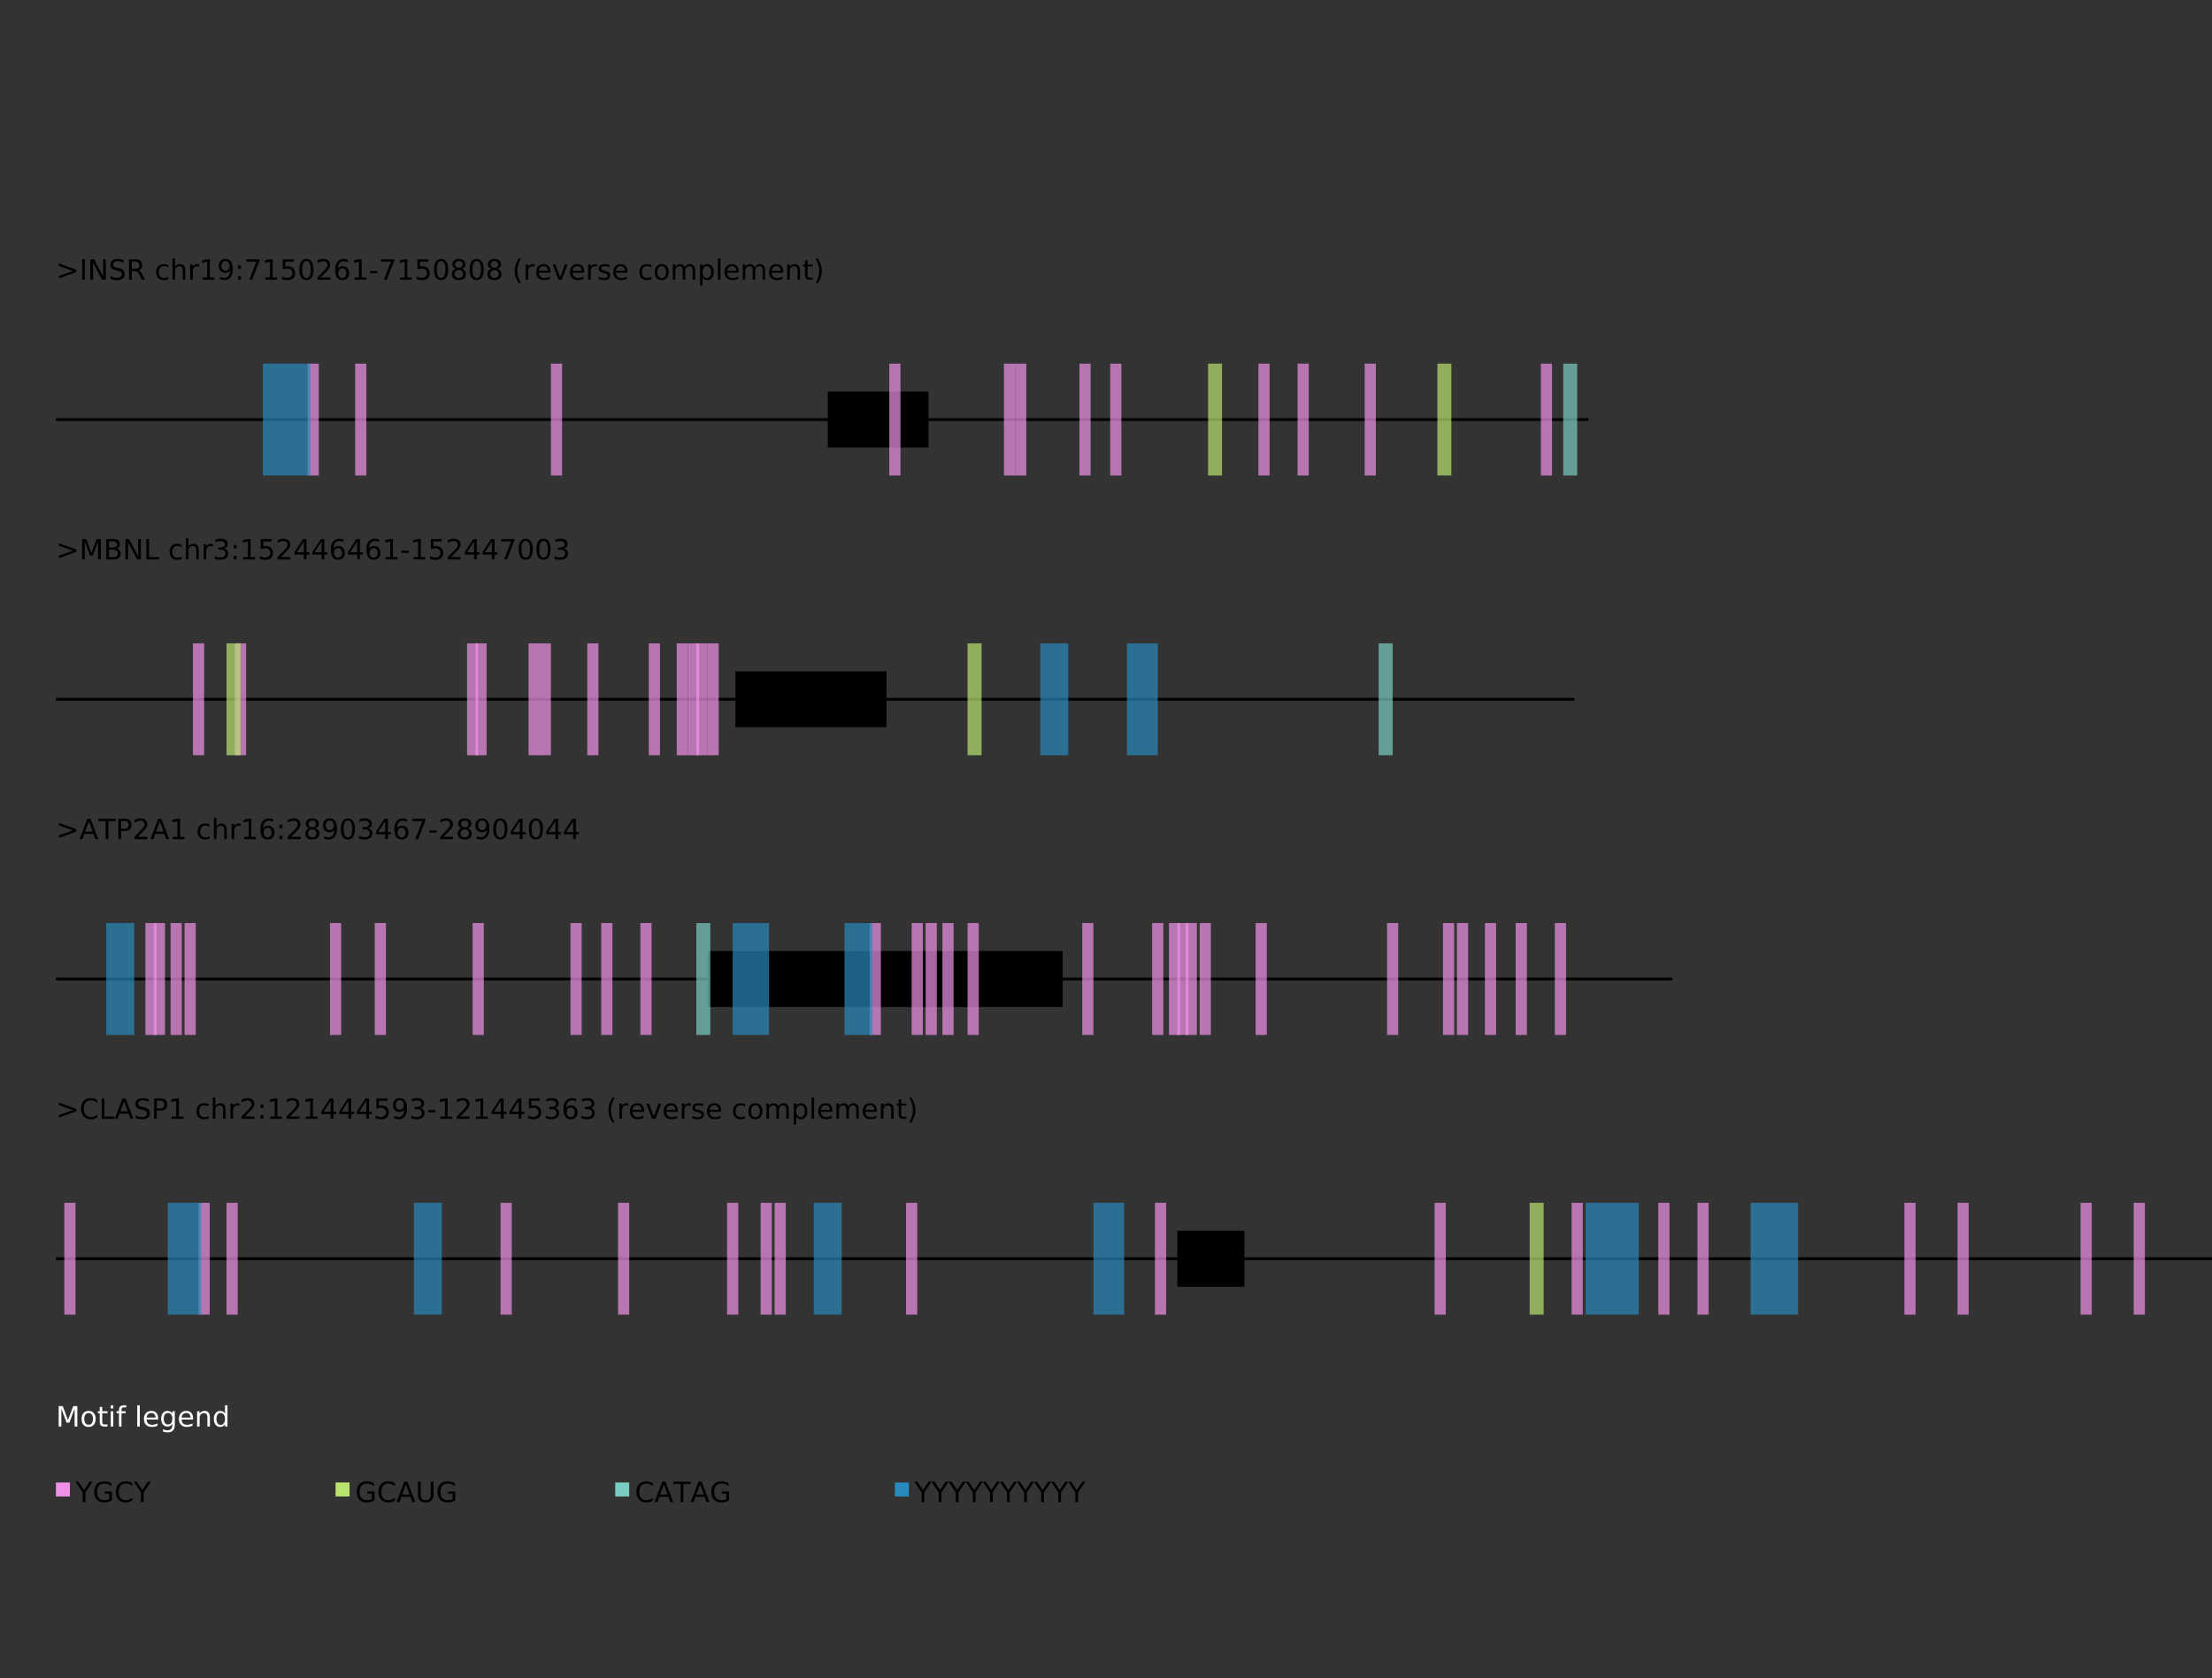 <?xml version="1.0" encoding="UTF-8"?>
<svg xmlns="http://www.w3.org/2000/svg" xmlns:xlink="http://www.w3.org/1999/xlink" width="791pt" height="600pt" viewBox="0 0 791 600" version="1.1">
<rect x="0" y="0" width="791" height="600" fill="#333333" stroke="none"/>
<defs>
<g>
<symbol overflow="visible" id="glyph0-0">
<path style="stroke:none;" d="M 0.5 1.766 L 0.5 -7.047 L 5.5 -7.047 L 5.5 1.766 Z M 1.062 1.219 L 4.938 1.219 L 4.938 -6.484 L 1.062 -6.484 Z M 1.062 1.219 "/>
</symbol>
<symbol overflow="visible" id="glyph0-1">
<path style="stroke:none;" d="M 1.062 -4.922 L 1.062 -5.812 L 7.312 -3.547 L 7.312 -2.734 L 1.062 -0.453 L 1.062 -1.344 L 6.094 -3.125 Z M 1.062 -4.922 "/>
</symbol>
<symbol overflow="visible" id="glyph0-2">
<path style="stroke:none;" d="M 0.984 -7.297 L 1.969 -7.297 L 1.969 0 L 0.984 0 Z M 0.984 -7.297 "/>
</symbol>
<symbol overflow="visible" id="glyph0-3">
<path style="stroke:none;" d="M 0.984 -7.297 L 2.312 -7.297 L 5.547 -1.188 L 5.547 -7.297 L 6.5 -7.297 L 6.5 0 L 5.172 0 L 1.938 -6.094 L 1.938 0 L 0.984 0 Z M 0.984 -7.297 "/>
</symbol>
<symbol overflow="visible" id="glyph0-4">
<path style="stroke:none;" d="M 5.359 -7.047 L 5.359 -6.094 C 4.984 -6.27 4.629 -6.398 4.297 -6.484 C 3.961 -6.578 3.641 -6.625 3.328 -6.625 C 2.797 -6.625 2.383 -6.52 2.094 -6.312 C 1.801 -6.102 1.656 -5.805 1.656 -5.422 C 1.656 -5.098 1.75 -4.852 1.938 -4.688 C 2.133 -4.52 2.504 -4.391 3.047 -4.297 L 3.641 -4.172 C 4.367 -4.023 4.91 -3.773 5.266 -3.422 C 5.617 -3.078 5.797 -2.609 5.797 -2.016 C 5.797 -1.305 5.555 -0.77 5.078 -0.406 C 4.609 -0.039 3.914 0.141 3 0.141 C 2.656 0.141 2.285 0.098 1.891 0.016 C 1.504 -0.055 1.102 -0.172 0.688 -0.328 L 0.688 -1.344 C 1.094 -1.113 1.484 -0.941 1.859 -0.828 C 2.242 -0.711 2.625 -0.656 3 -0.656 C 3.562 -0.656 3.992 -0.766 4.297 -0.984 C 4.609 -1.211 4.766 -1.531 4.766 -1.938 C 4.766 -2.289 4.656 -2.566 4.438 -2.766 C 4.219 -2.973 3.852 -3.129 3.344 -3.234 L 2.75 -3.344 C 2.008 -3.488 1.473 -3.719 1.141 -4.031 C 0.816 -4.344 0.656 -4.781 0.656 -5.344 C 0.656 -5.988 0.879 -6.492 1.328 -6.859 C 1.785 -7.234 2.414 -7.422 3.219 -7.422 C 3.562 -7.422 3.91 -7.391 4.266 -7.328 C 4.617 -7.266 4.984 -7.172 5.359 -7.047 Z M 5.359 -7.047 "/>
</symbol>
<symbol overflow="visible" id="glyph0-5">
<path style="stroke:none;" d="M 4.438 -3.422 C 4.645 -3.348 4.848 -3.191 5.047 -2.953 C 5.254 -2.723 5.457 -2.406 5.656 -2 L 6.656 0 L 5.594 0 L 4.672 -1.875 C 4.43 -2.363 4.195 -2.688 3.969 -2.844 C 3.738 -3 3.43 -3.078 3.047 -3.078 L 1.969 -3.078 L 1.969 0 L 0.984 0 L 0.984 -7.297 L 3.203 -7.297 C 4.035 -7.297 4.656 -7.117 5.062 -6.766 C 5.477 -6.422 5.688 -5.895 5.688 -5.188 C 5.688 -4.727 5.578 -4.348 5.359 -4.047 C 5.148 -3.742 4.844 -3.535 4.438 -3.422 Z M 1.969 -6.484 L 1.969 -3.891 L 3.203 -3.891 C 3.68 -3.891 4.039 -4 4.281 -4.219 C 4.531 -4.438 4.656 -4.758 4.656 -5.188 C 4.656 -5.613 4.531 -5.938 4.281 -6.156 C 4.039 -6.375 3.68 -6.484 3.203 -6.484 Z M 1.969 -6.484 "/>
</symbol>
<symbol overflow="visible" id="glyph0-6">
<path style="stroke:none;" d=""/>
</symbol>
<symbol overflow="visible" id="glyph0-7">
<path style="stroke:none;" d="M 4.875 -5.266 L 4.875 -4.422 C 4.625 -4.555 4.367 -4.66 4.109 -4.734 C 3.859 -4.805 3.602 -4.844 3.344 -4.844 C 2.758 -4.844 2.305 -4.656 1.984 -4.281 C 1.66 -3.914 1.5 -3.398 1.5 -2.734 C 1.5 -2.066 1.66 -1.547 1.984 -1.172 C 2.305 -0.805 2.758 -0.625 3.344 -0.625 C 3.602 -0.625 3.859 -0.656 4.109 -0.719 C 4.367 -0.789 4.625 -0.898 4.875 -1.047 L 4.875 -0.203 C 4.625 -0.086 4.363 -0.004 4.094 0.047 C 3.832 0.109 3.551 0.141 3.25 0.141 C 2.414 0.141 1.754 -0.113 1.266 -0.625 C 0.785 -1.145 0.547 -1.848 0.547 -2.734 C 0.547 -3.617 0.789 -4.316 1.281 -4.828 C 1.77 -5.336 2.441 -5.594 3.297 -5.594 C 3.578 -5.594 3.848 -5.566 4.109 -5.516 C 4.367 -5.461 4.625 -5.379 4.875 -5.266 Z M 4.875 -5.266 "/>
</symbol>
<symbol overflow="visible" id="glyph0-8">
<path style="stroke:none;" d="M 5.484 -3.297 L 5.484 0 L 4.594 0 L 4.594 -3.266 C 4.594 -3.785 4.488 -4.172 4.281 -4.422 C 4.082 -4.68 3.781 -4.812 3.375 -4.812 C 2.895 -4.812 2.516 -4.656 2.234 -4.344 C 1.953 -4.039 1.812 -3.625 1.812 -3.094 L 1.812 0 L 0.906 0 L 0.906 -7.594 L 1.812 -7.594 L 1.812 -4.625 C 2.031 -4.945 2.285 -5.188 2.578 -5.344 C 2.867 -5.508 3.203 -5.594 3.578 -5.594 C 4.203 -5.594 4.676 -5.398 5 -5.016 C 5.32 -4.629 5.484 -4.055 5.484 -3.297 Z M 5.484 -3.297 "/>
</symbol>
<symbol overflow="visible" id="glyph0-9">
<path style="stroke:none;" d="M 4.109 -4.625 C 4.004 -4.688 3.895 -4.727 3.781 -4.75 C 3.664 -4.781 3.535 -4.797 3.391 -4.797 C 2.879 -4.797 2.488 -4.629 2.219 -4.297 C 1.945 -3.973 1.812 -3.5 1.812 -2.875 L 1.812 0 L 0.906 0 L 0.906 -5.469 L 1.812 -5.469 L 1.812 -4.625 C 2 -4.957 2.242 -5.203 2.547 -5.359 C 2.848 -5.516 3.219 -5.594 3.656 -5.594 C 3.719 -5.594 3.785 -5.586 3.859 -5.578 C 3.93 -5.578 4.016 -5.566 4.109 -5.547 Z M 4.109 -4.625 "/>
</symbol>
<symbol overflow="visible" id="glyph0-10">
<path style="stroke:none;" d="M 1.234 -0.828 L 2.859 -0.828 L 2.859 -6.391 L 1.094 -6.047 L 1.094 -6.938 L 2.844 -7.297 L 3.828 -7.297 L 3.828 -0.828 L 5.438 -0.828 L 5.438 0 L 1.234 0 Z M 1.234 -0.828 "/>
</symbol>
<symbol overflow="visible" id="glyph0-11">
<path style="stroke:none;" d="M 1.094 -0.156 L 1.094 -1.047 C 1.344 -0.93 1.594 -0.844 1.844 -0.781 C 2.102 -0.719 2.352 -0.688 2.594 -0.688 C 3.25 -0.688 3.75 -0.906 4.094 -1.344 C 4.438 -1.781 4.629 -2.445 4.672 -3.344 C 4.484 -3.062 4.242 -2.844 3.953 -2.688 C 3.672 -2.539 3.352 -2.469 3 -2.469 C 2.27 -2.469 1.691 -2.688 1.266 -3.125 C 0.836 -3.57 0.625 -4.176 0.625 -4.938 C 0.625 -5.688 0.844 -6.285 1.281 -6.734 C 1.727 -7.191 2.32 -7.422 3.062 -7.422 C 3.906 -7.422 4.547 -7.098 4.984 -6.453 C 5.43 -5.805 5.656 -4.867 5.656 -3.641 C 5.656 -2.492 5.383 -1.578 4.844 -0.891 C 4.301 -0.203 3.566 0.141 2.641 0.141 C 2.391 0.141 2.141 0.113 1.891 0.062 C 1.641 0.02 1.375 -0.051 1.094 -0.156 Z M 3.062 -3.25 C 3.5 -3.25 3.848 -3.398 4.109 -3.703 C 4.367 -4.004 4.5 -4.414 4.5 -4.938 C 4.5 -5.469 4.367 -5.883 4.109 -6.188 C 3.848 -6.488 3.5 -6.641 3.062 -6.641 C 2.613 -6.641 2.258 -6.488 2 -6.188 C 1.75 -5.883 1.625 -5.469 1.625 -4.938 C 1.625 -4.414 1.75 -4.004 2 -3.703 C 2.258 -3.398 2.613 -3.25 3.062 -3.25 Z M 3.062 -3.25 "/>
</symbol>
<symbol overflow="visible" id="glyph0-12">
<path style="stroke:none;" d="M 1.172 -1.234 L 2.203 -1.234 L 2.203 0 L 1.172 0 Z M 1.172 -5.172 L 2.203 -5.172 L 2.203 -3.938 L 1.172 -3.938 Z M 1.172 -5.172 "/>
</symbol>
<symbol overflow="visible" id="glyph0-13">
<path style="stroke:none;" d="M 0.828 -7.297 L 5.516 -7.297 L 5.516 -6.875 L 2.859 0 L 1.828 0 L 4.328 -6.453 L 0.828 -6.453 Z M 0.828 -7.297 "/>
</symbol>
<symbol overflow="visible" id="glyph0-14">
<path style="stroke:none;" d="M 1.078 -7.297 L 4.953 -7.297 L 4.953 -6.453 L 1.984 -6.453 L 1.984 -4.672 C 2.129 -4.723 2.27 -4.758 2.406 -4.781 C 2.551 -4.801 2.695 -4.812 2.844 -4.812 C 3.656 -4.812 4.297 -4.586 4.766 -4.141 C 5.242 -3.703 5.484 -3.102 5.484 -2.344 C 5.484 -1.551 5.238 -0.938 4.75 -0.5 C 4.27 -0.07 3.582 0.141 2.688 0.141 C 2.383 0.141 2.07 0.113 1.75 0.062 C 1.438 0.008 1.109 -0.066 0.766 -0.172 L 0.766 -1.156 C 1.066 -1 1.375 -0.879 1.688 -0.797 C 2 -0.723 2.328 -0.688 2.672 -0.688 C 3.234 -0.688 3.676 -0.832 4 -1.125 C 4.332 -1.426 4.5 -1.832 4.5 -2.344 C 4.5 -2.844 4.332 -3.238 4 -3.531 C 3.676 -3.832 3.234 -3.984 2.672 -3.984 C 2.41 -3.984 2.145 -3.953 1.875 -3.891 C 1.613 -3.836 1.348 -3.75 1.078 -3.625 Z M 1.078 -7.297 "/>
</symbol>
<symbol overflow="visible" id="glyph0-15">
<path style="stroke:none;" d="M 3.172 -6.641 C 2.672 -6.641 2.289 -6.391 2.031 -5.891 C 1.781 -5.391 1.656 -4.641 1.656 -3.641 C 1.656 -2.641 1.781 -1.891 2.031 -1.391 C 2.289 -0.891 2.672 -0.641 3.172 -0.641 C 3.691 -0.641 4.078 -0.891 4.328 -1.391 C 4.586 -1.891 4.719 -2.641 4.719 -3.641 C 4.719 -4.641 4.586 -5.391 4.328 -5.891 C 4.078 -6.391 3.691 -6.641 3.172 -6.641 Z M 3.172 -7.422 C 3.992 -7.422 4.617 -7.098 5.047 -6.453 C 5.484 -5.805 5.703 -4.867 5.703 -3.641 C 5.703 -2.41 5.484 -1.473 5.047 -0.828 C 4.617 -0.18 3.992 0.141 3.172 0.141 C 2.359 0.141 1.734 -0.18 1.297 -0.828 C 0.867 -1.473 0.656 -2.41 0.656 -3.641 C 0.656 -4.867 0.867 -5.805 1.297 -6.453 C 1.734 -7.098 2.359 -7.422 3.172 -7.422 Z M 3.172 -7.422 "/>
</symbol>
<symbol overflow="visible" id="glyph0-16">
<path style="stroke:none;" d="M 1.922 -0.828 L 5.359 -0.828 L 5.359 0 L 0.734 0 L 0.734 -0.828 C 1.109 -1.211 1.617 -1.734 2.266 -2.391 C 2.91 -3.047 3.316 -3.469 3.484 -3.656 C 3.797 -4.008 4.016 -4.305 4.141 -4.547 C 4.266 -4.797 4.328 -5.039 4.328 -5.281 C 4.328 -5.664 4.191 -5.977 3.922 -6.219 C 3.648 -6.469 3.297 -6.594 2.859 -6.594 C 2.547 -6.594 2.219 -6.535 1.875 -6.422 C 1.539 -6.316 1.176 -6.156 0.781 -5.938 L 0.781 -6.938 C 1.176 -7.094 1.547 -7.211 1.891 -7.297 C 2.234 -7.379 2.551 -7.422 2.844 -7.422 C 3.594 -7.422 4.191 -7.234 4.641 -6.859 C 5.098 -6.484 5.328 -5.977 5.328 -5.344 C 5.328 -5.039 5.27 -4.754 5.156 -4.484 C 5.039 -4.223 4.836 -3.91 4.547 -3.547 C 4.461 -3.453 4.203 -3.176 3.766 -2.719 C 3.328 -2.27 2.711 -1.641 1.922 -0.828 Z M 1.922 -0.828 "/>
</symbol>
<symbol overflow="visible" id="glyph0-17">
<path style="stroke:none;" d="M 3.297 -4.031 C 2.859 -4.031 2.508 -3.879 2.25 -3.578 C 1.988 -3.273 1.859 -2.863 1.859 -2.344 C 1.859 -1.812 1.988 -1.395 2.25 -1.094 C 2.508 -0.789 2.859 -0.641 3.297 -0.641 C 3.742 -0.641 4.094 -0.789 4.344 -1.094 C 4.602 -1.395 4.734 -1.812 4.734 -2.344 C 4.734 -2.863 4.602 -3.273 4.344 -3.578 C 4.094 -3.879 3.742 -4.031 3.297 -4.031 Z M 5.266 -7.125 L 5.266 -6.234 C 5.016 -6.348 4.758 -6.438 4.5 -6.5 C 4.25 -6.562 4.004 -6.594 3.766 -6.594 C 3.109 -6.594 2.609 -6.375 2.266 -5.938 C 1.922 -5.5 1.727 -4.832 1.688 -3.938 C 1.875 -4.219 2.113 -4.43 2.406 -4.578 C 2.695 -4.734 3.016 -4.812 3.359 -4.812 C 4.086 -4.812 4.664 -4.586 5.094 -4.141 C 5.52 -3.703 5.734 -3.102 5.734 -2.344 C 5.734 -1.594 5.508 -0.988 5.062 -0.531 C 4.625 -0.082 4.035 0.141 3.297 0.141 C 2.453 0.141 1.805 -0.18 1.359 -0.828 C 0.922 -1.473 0.703 -2.41 0.703 -3.641 C 0.703 -4.785 0.973 -5.703 1.516 -6.391 C 2.066 -7.078 2.801 -7.422 3.719 -7.422 C 3.969 -7.422 4.219 -7.395 4.469 -7.344 C 4.719 -7.301 4.984 -7.227 5.266 -7.125 Z M 5.266 -7.125 "/>
</symbol>
<symbol overflow="visible" id="glyph0-18">
<path style="stroke:none;" d="M 0.484 -3.141 L 3.125 -3.141 L 3.125 -2.344 L 0.484 -2.344 Z M 0.484 -3.141 "/>
</symbol>
<symbol overflow="visible" id="glyph0-19">
<path style="stroke:none;" d="M 3.172 -3.469 C 2.703 -3.469 2.332 -3.336 2.062 -3.078 C 1.801 -2.828 1.672 -2.484 1.672 -2.047 C 1.672 -1.609 1.801 -1.266 2.062 -1.016 C 2.332 -0.766 2.703 -0.641 3.172 -0.641 C 3.641 -0.641 4.008 -0.766 4.281 -1.016 C 4.551 -1.266 4.688 -1.609 4.688 -2.047 C 4.688 -2.484 4.551 -2.828 4.281 -3.078 C 4.02 -3.336 3.648 -3.469 3.172 -3.469 Z M 2.188 -3.875 C 1.77 -3.977 1.441 -4.176 1.203 -4.469 C 0.961 -4.758 0.844 -5.113 0.844 -5.531 C 0.844 -6.113 1.051 -6.57 1.469 -6.906 C 1.883 -7.25 2.453 -7.422 3.172 -7.422 C 3.898 -7.422 4.473 -7.25 4.891 -6.906 C 5.305 -6.57 5.516 -6.113 5.516 -5.531 C 5.516 -5.113 5.395 -4.758 5.156 -4.469 C 4.914 -4.176 4.586 -3.977 4.172 -3.875 C 4.648 -3.77 5.02 -3.555 5.281 -3.234 C 5.539 -2.91 5.672 -2.516 5.672 -2.047 C 5.672 -1.336 5.457 -0.797 5.031 -0.422 C 4.602 -0.047 3.984 0.141 3.172 0.141 C 2.367 0.141 1.75 -0.047 1.312 -0.422 C 0.883 -0.797 0.672 -1.336 0.672 -2.047 C 0.672 -2.516 0.805 -2.91 1.078 -3.234 C 1.348 -3.555 1.719 -3.77 2.188 -3.875 Z M 1.828 -5.438 C 1.828 -5.062 1.945 -4.766 2.188 -4.547 C 2.426 -4.336 2.754 -4.234 3.172 -4.234 C 3.598 -4.234 3.93 -4.336 4.172 -4.547 C 4.41 -4.766 4.531 -5.062 4.531 -5.438 C 4.531 -5.812 4.41 -6.102 4.172 -6.312 C 3.93 -6.531 3.598 -6.641 3.172 -6.641 C 2.754 -6.641 2.426 -6.531 2.188 -6.312 C 1.945 -6.102 1.828 -5.812 1.828 -5.438 Z M 1.828 -5.438 "/>
</symbol>
<symbol overflow="visible" id="glyph0-20">
<path style="stroke:none;" d="M 3.094 -7.594 C 2.664 -6.844 2.344 -6.098 2.125 -5.359 C 1.914 -4.629 1.812 -3.891 1.812 -3.141 C 1.812 -2.391 1.914 -1.645 2.125 -0.906 C 2.344 -0.164 2.664 0.57 3.094 1.312 L 2.312 1.312 C 1.832 0.551 1.469 -0.195 1.219 -0.938 C 0.977 -1.676 0.859 -2.41 0.859 -3.141 C 0.859 -3.867 0.977 -4.598 1.219 -5.328 C 1.457 -6.066 1.82 -6.82 2.312 -7.594 Z M 3.094 -7.594 "/>
</symbol>
<symbol overflow="visible" id="glyph0-21">
<path style="stroke:none;" d="M 5.625 -2.953 L 5.625 -2.516 L 1.484 -2.516 C 1.523 -1.898 1.711 -1.43 2.047 -1.109 C 2.379 -0.785 2.844 -0.625 3.438 -0.625 C 3.781 -0.625 4.113 -0.664 4.438 -0.75 C 4.77 -0.832 5.094 -0.957 5.406 -1.125 L 5.406 -0.281 C 5.082 -0.145 4.75 -0.039 4.406 0.031 C 4.07 0.102 3.734 0.141 3.391 0.141 C 2.516 0.141 1.82 -0.109 1.312 -0.609 C 0.801 -1.117 0.547 -1.812 0.547 -2.688 C 0.547 -3.582 0.785 -4.289 1.266 -4.812 C 1.754 -5.332 2.41 -5.594 3.234 -5.594 C 3.973 -5.594 4.555 -5.359 4.984 -4.891 C 5.41 -4.422 5.625 -3.773 5.625 -2.953 Z M 4.719 -3.219 C 4.719 -3.707 4.582 -4.098 4.312 -4.391 C 4.039 -4.691 3.688 -4.844 3.25 -4.844 C 2.738 -4.844 2.332 -4.695 2.031 -4.406 C 1.738 -4.125 1.566 -3.727 1.516 -3.219 Z M 4.719 -3.219 "/>
</symbol>
<symbol overflow="visible" id="glyph0-22">
<path style="stroke:none;" d="M 0.297 -5.469 L 1.25 -5.469 L 2.953 -0.875 L 4.672 -5.469 L 5.625 -5.469 L 3.562 0 L 2.344 0 Z M 0.297 -5.469 "/>
</symbol>
<symbol overflow="visible" id="glyph0-23">
<path style="stroke:none;" d="M 4.422 -5.312 L 4.422 -4.453 C 4.172 -4.586 3.91 -4.688 3.641 -4.75 C 3.367 -4.812 3.082 -4.844 2.781 -4.844 C 2.344 -4.844 2.008 -4.773 1.781 -4.641 C 1.562 -4.504 1.453 -4.301 1.453 -4.031 C 1.453 -3.82 1.531 -3.656 1.688 -3.531 C 1.844 -3.414 2.164 -3.305 2.656 -3.203 L 2.953 -3.125 C 3.598 -2.988 4.051 -2.797 4.312 -2.547 C 4.582 -2.297 4.719 -1.953 4.719 -1.516 C 4.719 -1.004 4.516 -0.598 4.109 -0.297 C 3.711 -0.004 3.164 0.141 2.469 0.141 C 2.164 0.141 1.852 0.109 1.531 0.047 C 1.219 -0.004 0.891 -0.086 0.547 -0.203 L 0.547 -1.125 C 0.879 -0.957 1.203 -0.828 1.516 -0.734 C 1.836 -0.648 2.16 -0.609 2.484 -0.609 C 2.898 -0.609 3.223 -0.68 3.453 -0.828 C 3.68 -0.973 3.797 -1.176 3.797 -1.438 C 3.797 -1.688 3.711 -1.875 3.547 -2 C 3.391 -2.133 3.031 -2.258 2.469 -2.375 L 2.156 -2.453 C 1.602 -2.566 1.203 -2.742 0.953 -2.984 C 0.703 -3.234 0.578 -3.566 0.578 -3.984 C 0.578 -4.504 0.758 -4.898 1.125 -5.172 C 1.488 -5.453 2.008 -5.594 2.688 -5.594 C 3.008 -5.594 3.316 -5.566 3.609 -5.516 C 3.91 -5.473 4.18 -5.406 4.422 -5.312 Z M 4.422 -5.312 "/>
</symbol>
<symbol overflow="visible" id="glyph0-24">
<path style="stroke:none;" d="M 3.062 -4.844 C 2.582 -4.844 2.203 -4.656 1.922 -4.281 C 1.641 -3.906 1.5 -3.391 1.5 -2.734 C 1.5 -2.078 1.633 -1.562 1.906 -1.188 C 2.188 -0.812 2.57 -0.625 3.062 -0.625 C 3.539 -0.625 3.922 -0.812 4.203 -1.188 C 4.484 -1.562 4.625 -2.078 4.625 -2.734 C 4.625 -3.379 4.484 -3.891 4.203 -4.266 C 3.922 -4.648 3.539 -4.844 3.062 -4.844 Z M 3.062 -5.594 C 3.844 -5.594 4.457 -5.336 4.906 -4.828 C 5.352 -4.328 5.578 -3.629 5.578 -2.734 C 5.578 -1.836 5.352 -1.133 4.906 -0.625 C 4.457 -0.113 3.844 0.141 3.062 0.141 C 2.281 0.141 1.664 -0.113 1.219 -0.625 C 0.77 -1.133 0.547 -1.836 0.547 -2.734 C 0.547 -3.629 0.77 -4.328 1.219 -4.828 C 1.664 -5.336 2.281 -5.594 3.062 -5.594 Z M 3.062 -5.594 "/>
</symbol>
<symbol overflow="visible" id="glyph0-25">
<path style="stroke:none;" d="M 5.203 -4.422 C 5.422 -4.828 5.688 -5.125 6 -5.312 C 6.312 -5.5 6.68 -5.594 7.109 -5.594 C 7.68 -5.594 8.117 -5.395 8.422 -5 C 8.734 -4.602 8.891 -4.035 8.891 -3.297 L 8.891 0 L 7.984 0 L 7.984 -3.266 C 7.984 -3.797 7.891 -4.188 7.703 -4.438 C 7.523 -4.688 7.242 -4.812 6.859 -4.812 C 6.391 -4.812 6.02 -4.656 5.75 -4.344 C 5.488 -4.039 5.359 -3.625 5.359 -3.094 L 5.359 0 L 4.453 0 L 4.453 -3.266 C 4.453 -3.797 4.359 -4.188 4.172 -4.438 C 3.984 -4.688 3.695 -4.812 3.312 -4.812 C 2.852 -4.812 2.488 -4.656 2.219 -4.344 C 1.945 -4.039 1.812 -3.625 1.812 -3.094 L 1.812 0 L 0.906 0 L 0.906 -5.469 L 1.812 -5.469 L 1.812 -4.625 C 2.02 -4.957 2.266 -5.203 2.547 -5.359 C 2.836 -5.516 3.176 -5.594 3.562 -5.594 C 3.969 -5.594 4.305 -5.492 4.578 -5.297 C 4.859 -5.098 5.066 -4.805 5.203 -4.422 Z M 5.203 -4.422 "/>
</symbol>
<symbol overflow="visible" id="glyph0-26">
<path style="stroke:none;" d="M 1.812 -0.828 L 1.812 2.078 L 0.906 2.078 L 0.906 -5.469 L 1.812 -5.469 L 1.812 -4.641 C 2 -4.961 2.234 -5.203 2.516 -5.359 C 2.805 -5.516 3.156 -5.594 3.562 -5.594 C 4.227 -5.594 4.766 -5.328 5.172 -4.797 C 5.586 -4.273 5.797 -3.586 5.797 -2.734 C 5.797 -1.867 5.586 -1.172 5.172 -0.641 C 4.766 -0.117 4.227 0.141 3.562 0.141 C 3.156 0.141 2.805 0.062 2.516 -0.094 C 2.234 -0.25 2 -0.492 1.812 -0.828 Z M 4.875 -2.734 C 4.875 -3.391 4.734 -3.906 4.453 -4.281 C 4.18 -4.656 3.812 -4.844 3.344 -4.844 C 2.863 -4.844 2.488 -4.656 2.219 -4.281 C 1.945 -3.906 1.812 -3.391 1.812 -2.734 C 1.812 -2.066 1.945 -1.547 2.219 -1.172 C 2.488 -0.797 2.863 -0.609 3.344 -0.609 C 3.812 -0.609 4.18 -0.797 4.453 -1.172 C 4.734 -1.547 4.875 -2.066 4.875 -2.734 Z M 4.875 -2.734 "/>
</symbol>
<symbol overflow="visible" id="glyph0-27">
<path style="stroke:none;" d="M 0.938 -7.594 L 1.844 -7.594 L 1.844 0 L 0.938 0 Z M 0.938 -7.594 "/>
</symbol>
<symbol overflow="visible" id="glyph0-28">
<path style="stroke:none;" d="M 5.484 -3.297 L 5.484 0 L 4.594 0 L 4.594 -3.266 C 4.594 -3.785 4.488 -4.172 4.281 -4.422 C 4.082 -4.68 3.781 -4.812 3.375 -4.812 C 2.895 -4.812 2.516 -4.656 2.234 -4.344 C 1.953 -4.039 1.812 -3.625 1.812 -3.094 L 1.812 0 L 0.906 0 L 0.906 -5.469 L 1.812 -5.469 L 1.812 -4.625 C 2.031 -4.945 2.285 -5.188 2.578 -5.344 C 2.867 -5.508 3.203 -5.594 3.578 -5.594 C 4.203 -5.594 4.676 -5.398 5 -5.016 C 5.32 -4.629 5.484 -4.055 5.484 -3.297 Z M 5.484 -3.297 "/>
</symbol>
<symbol overflow="visible" id="glyph0-29">
<path style="stroke:none;" d="M 1.828 -7.016 L 1.828 -5.469 L 3.688 -5.469 L 3.688 -4.766 L 1.828 -4.766 L 1.828 -1.797 C 1.828 -1.359 1.891 -1.07 2.016 -0.938 C 2.141 -0.812 2.391 -0.75 2.766 -0.75 L 3.688 -0.75 L 3.688 0 L 2.766 0 C 2.066 0 1.582 -0.129 1.312 -0.391 C 1.051 -0.648 0.922 -1.117 0.922 -1.797 L 0.922 -4.766 L 0.266 -4.766 L 0.266 -5.469 L 0.922 -5.469 L 0.922 -7.016 Z M 1.828 -7.016 "/>
</symbol>
<symbol overflow="visible" id="glyph0-30">
<path style="stroke:none;" d="M 0.797 -7.594 L 1.578 -7.594 C 2.066 -6.82 2.43 -6.066 2.672 -5.328 C 2.922 -4.598 3.047 -3.867 3.047 -3.141 C 3.047 -2.41 2.922 -1.676 2.672 -0.938 C 2.43 -0.195 2.066 0.551 1.578 1.312 L 0.797 1.312 C 1.234 0.57 1.555 -0.164 1.766 -0.906 C 1.984 -1.645 2.094 -2.391 2.094 -3.141 C 2.094 -3.891 1.984 -4.629 1.766 -5.359 C 1.555 -6.098 1.234 -6.844 0.797 -7.594 Z M 0.797 -7.594 "/>
</symbol>
<symbol overflow="visible" id="glyph0-31">
<path style="stroke:none;" d="M 0.984 -7.297 L 2.453 -7.297 L 4.312 -2.328 L 6.188 -7.297 L 7.656 -7.297 L 7.656 0 L 6.688 0 L 6.688 -6.406 L 4.812 -1.406 L 3.812 -1.406 L 1.938 -6.406 L 1.938 0 L 0.984 0 Z M 0.984 -7.297 "/>
</symbol>
<symbol overflow="visible" id="glyph0-32">
<path style="stroke:none;" d="M 1.969 -3.484 L 1.969 -0.812 L 3.547 -0.812 C 4.078 -0.812 4.469 -0.922 4.719 -1.141 C 4.977 -1.359 5.109 -1.695 5.109 -2.156 C 5.109 -2.602 4.977 -2.938 4.719 -3.156 C 4.469 -3.375 4.078 -3.484 3.547 -3.484 Z M 1.969 -6.484 L 1.969 -4.281 L 3.422 -4.281 C 3.91 -4.281 4.27 -4.367 4.5 -4.547 C 4.738 -4.734 4.859 -5.008 4.859 -5.375 C 4.859 -5.75 4.738 -6.023 4.5 -6.203 C 4.27 -6.391 3.91 -6.484 3.422 -6.484 Z M 0.984 -7.297 L 3.5 -7.297 C 4.25 -7.297 4.828 -7.141 5.234 -6.828 C 5.641 -6.516 5.844 -6.066 5.844 -5.484 C 5.844 -5.035 5.738 -4.68 5.531 -4.422 C 5.32 -4.16 5.02 -4 4.625 -3.938 C 5.102 -3.832 5.477 -3.613 5.75 -3.281 C 6.02 -2.945 6.156 -2.535 6.156 -2.047 C 6.156 -1.391 5.93 -0.883 5.484 -0.531 C 5.047 -0.176 4.414 0 3.594 0 L 0.984 0 Z M 0.984 -7.297 "/>
</symbol>
<symbol overflow="visible" id="glyph0-33">
<path style="stroke:none;" d="M 0.984 -7.297 L 1.969 -7.297 L 1.969 -0.828 L 5.516 -0.828 L 5.516 0 L 0.984 0 Z M 0.984 -7.297 "/>
</symbol>
<symbol overflow="visible" id="glyph0-34">
<path style="stroke:none;" d="M 4.062 -3.938 C 4.531 -3.832 4.895 -3.617 5.156 -3.297 C 5.426 -2.984 5.562 -2.594 5.562 -2.125 C 5.562 -1.406 5.312 -0.848 4.812 -0.453 C 4.32 -0.055 3.617 0.141 2.703 0.141 C 2.398 0.141 2.086 0.109 1.766 0.047 C 1.441 -0.016 1.109 -0.102 0.766 -0.219 L 0.766 -1.172 C 1.035 -1.016 1.332 -0.895 1.656 -0.812 C 1.988 -0.727 2.332 -0.688 2.688 -0.688 C 3.301 -0.688 3.77 -0.805 4.094 -1.047 C 4.414 -1.297 4.578 -1.656 4.578 -2.125 C 4.578 -2.551 4.426 -2.883 4.125 -3.125 C 3.82 -3.363 3.406 -3.484 2.875 -3.484 L 2.016 -3.484 L 2.016 -4.297 L 2.906 -4.297 C 3.395 -4.297 3.766 -4.395 4.016 -4.594 C 4.273 -4.789 4.406 -5.07 4.406 -5.438 C 4.406 -5.801 4.27 -6.082 4 -6.281 C 3.738 -6.488 3.363 -6.594 2.875 -6.594 C 2.602 -6.594 2.312 -6.562 2 -6.5 C 1.688 -6.445 1.348 -6.359 0.984 -6.234 L 0.984 -7.109 C 1.359 -7.211 1.707 -7.289 2.031 -7.344 C 2.363 -7.395 2.672 -7.422 2.953 -7.422 C 3.703 -7.422 4.297 -7.25 4.734 -6.906 C 5.172 -6.57 5.391 -6.113 5.391 -5.531 C 5.391 -5.125 5.273 -4.781 5.047 -4.5 C 4.816 -4.227 4.488 -4.039 4.062 -3.938 Z M 4.062 -3.938 "/>
</symbol>
<symbol overflow="visible" id="glyph0-35">
<path style="stroke:none;" d="M 3.781 -6.438 L 1.297 -2.547 L 3.781 -2.547 Z M 3.516 -7.297 L 4.766 -7.297 L 4.766 -2.547 L 5.797 -2.547 L 5.797 -1.719 L 4.766 -1.719 L 4.766 0 L 3.781 0 L 3.781 -1.719 L 0.484 -1.719 L 0.484 -2.672 Z M 3.516 -7.297 "/>
</symbol>
<symbol overflow="visible" id="glyph0-36">
<path style="stroke:none;" d="M 3.422 -6.312 L 2.078 -2.688 L 4.766 -2.688 Z M 2.859 -7.297 L 3.984 -7.297 L 6.766 0 L 5.734 0 L 5.062 -1.875 L 1.781 -1.875 L 1.125 0 L 0.078 0 Z M 2.859 -7.297 "/>
</symbol>
<symbol overflow="visible" id="glyph0-37">
<path style="stroke:none;" d="M -0.031 -7.297 L 6.141 -7.297 L 6.141 -6.453 L 3.547 -6.453 L 3.547 0 L 2.562 0 L 2.562 -6.453 L -0.031 -6.453 Z M -0.031 -7.297 "/>
</symbol>
<symbol overflow="visible" id="glyph0-38">
<path style="stroke:none;" d="M 1.969 -6.484 L 1.969 -3.734 L 3.203 -3.734 C 3.66 -3.734 4.016 -3.852 4.266 -4.094 C 4.523 -4.332 4.656 -4.672 4.656 -5.109 C 4.656 -5.547 4.523 -5.883 4.266 -6.125 C 4.016 -6.363 3.66 -6.484 3.203 -6.484 Z M 0.984 -7.297 L 3.203 -7.297 C 4.023 -7.297 4.645 -7.109 5.062 -6.734 C 5.477 -6.367 5.688 -5.828 5.688 -5.109 C 5.688 -4.391 5.477 -3.848 5.062 -3.484 C 4.645 -3.117 4.023 -2.938 3.203 -2.938 L 1.969 -2.938 L 1.969 0 L 0.984 0 Z M 0.984 -7.297 "/>
</symbol>
<symbol overflow="visible" id="glyph0-39">
<path style="stroke:none;" d="M 6.438 -6.734 L 6.438 -5.688 C 6.102 -6 5.75 -6.227 5.375 -6.375 C 5 -6.531 4.602 -6.609 4.188 -6.609 C 3.352 -6.609 2.711 -6.352 2.266 -5.844 C 1.828 -5.332 1.609 -4.598 1.609 -3.641 C 1.609 -2.68 1.828 -1.945 2.266 -1.438 C 2.711 -0.926 3.352 -0.672 4.188 -0.672 C 4.602 -0.672 5 -0.742 5.375 -0.891 C 5.75 -1.047 6.102 -1.281 6.438 -1.594 L 6.438 -0.562 C 6.094 -0.32 5.727 -0.145 5.344 -0.031 C 4.957 0.082 4.551 0.141 4.125 0.141 C 3.02 0.141 2.148 -0.195 1.516 -0.875 C 0.879 -1.551 0.562 -2.473 0.562 -3.641 C 0.562 -4.805 0.879 -5.727 1.516 -6.406 C 2.148 -7.082 3.02 -7.422 4.125 -7.422 C 4.562 -7.422 4.973 -7.363 5.359 -7.25 C 5.742 -7.133 6.102 -6.961 6.438 -6.734 Z M 6.438 -6.734 "/>
</symbol>
<symbol overflow="visible" id="glyph0-40">
<path style="stroke:none;" d="M 0.938 -5.469 L 1.844 -5.469 L 1.844 0 L 0.938 0 Z M 0.938 -7.594 L 1.844 -7.594 L 1.844 -6.453 L 0.938 -6.453 Z M 0.938 -7.594 "/>
</symbol>
<symbol overflow="visible" id="glyph0-41">
<path style="stroke:none;" d="M 3.719 -7.594 L 3.719 -6.844 L 2.859 -6.844 C 2.535 -6.844 2.312 -6.773 2.188 -6.641 C 2.062 -6.516 2 -6.285 2 -5.953 L 2 -5.469 L 3.469 -5.469 L 3.469 -4.766 L 2 -4.766 L 2 0 L 1.094 0 L 1.094 -4.766 L 0.234 -4.766 L 0.234 -5.469 L 1.094 -5.469 L 1.094 -5.844 C 1.094 -6.457 1.234 -6.898 1.516 -7.172 C 1.797 -7.453 2.242 -7.594 2.859 -7.594 Z M 3.719 -7.594 "/>
</symbol>
<symbol overflow="visible" id="glyph0-42">
<path style="stroke:none;" d="M 4.547 -2.797 C 4.547 -3.453 4.41 -3.957 4.141 -4.312 C 3.867 -4.664 3.492 -4.844 3.016 -4.844 C 2.523 -4.844 2.145 -4.664 1.875 -4.312 C 1.613 -3.957 1.484 -3.453 1.484 -2.797 C 1.484 -2.148 1.613 -1.645 1.875 -1.281 C 2.145 -0.926 2.523 -0.75 3.016 -0.75 C 3.492 -0.75 3.867 -0.926 4.141 -1.281 C 4.41 -1.645 4.547 -2.148 4.547 -2.797 Z M 5.438 -0.672 C 5.438 0.254 5.227 0.941 4.812 1.391 C 4.406 1.848 3.773 2.078 2.922 2.078 C 2.609 2.078 2.312 2.051 2.031 2 C 1.75 1.957 1.477 1.891 1.219 1.797 L 1.219 0.922 C 1.477 1.066 1.734 1.172 1.984 1.234 C 2.242 1.305 2.508 1.344 2.781 1.344 C 3.363 1.344 3.801 1.188 4.094 0.875 C 4.395 0.57 4.547 0.109 4.547 -0.516 L 4.547 -0.969 C 4.359 -0.645 4.117 -0.398 3.828 -0.234 C 3.535 -0.078 3.188 0 2.781 0 C 2.113 0 1.57 -0.254 1.156 -0.766 C 0.75 -1.273 0.547 -1.953 0.547 -2.797 C 0.547 -3.641 0.75 -4.316 1.156 -4.828 C 1.57 -5.336 2.113 -5.594 2.781 -5.594 C 3.188 -5.594 3.535 -5.516 3.828 -5.359 C 4.117 -5.203 4.359 -4.961 4.547 -4.641 L 4.547 -5.469 L 5.438 -5.469 Z M 5.438 -0.672 "/>
</symbol>
<symbol overflow="visible" id="glyph0-43">
<path style="stroke:none;" d="M 4.547 -4.641 L 4.547 -7.594 L 5.438 -7.594 L 5.438 0 L 4.547 0 L 4.547 -0.828 C 4.359 -0.492 4.117 -0.25 3.828 -0.094 C 3.535 0.062 3.188 0.141 2.781 0.141 C 2.125 0.141 1.586 -0.117 1.172 -0.641 C 0.754 -1.172 0.547 -1.867 0.547 -2.734 C 0.547 -3.586 0.754 -4.273 1.172 -4.797 C 1.586 -5.328 2.125 -5.594 2.781 -5.594 C 3.188 -5.594 3.535 -5.516 3.828 -5.359 C 4.117 -5.203 4.359 -4.961 4.547 -4.641 Z M 1.484 -2.734 C 1.484 -2.066 1.617 -1.547 1.891 -1.172 C 2.16 -0.797 2.535 -0.609 3.016 -0.609 C 3.484 -0.609 3.852 -0.797 4.125 -1.172 C 4.406 -1.547 4.547 -2.066 4.547 -2.734 C 4.547 -3.391 4.406 -3.906 4.125 -4.281 C 3.852 -4.656 3.484 -4.844 3.016 -4.844 C 2.535 -4.844 2.16 -4.656 1.891 -4.281 C 1.617 -3.906 1.484 -3.391 1.484 -2.734 Z M 1.484 -2.734 "/>
</symbol>
<symbol overflow="visible" id="glyph0-44">
<path style="stroke:none;" d="M -0.016 -7.297 L 1.047 -7.297 L 3.062 -4.297 L 5.062 -7.297 L 6.125 -7.297 L 3.547 -3.469 L 3.547 0 L 2.562 0 L 2.562 -3.469 Z M -0.016 -7.297 "/>
</symbol>
<symbol overflow="visible" id="glyph0-45">
<path style="stroke:none;" d="M 5.953 -1.047 L 5.953 -3 L 4.344 -3 L 4.344 -3.812 L 6.922 -3.812 L 6.922 -0.672 C 6.547 -0.41 6.129 -0.207 5.672 -0.062 C 5.211 0.07 4.723 0.141 4.203 0.141 C 3.055 0.141 2.16 -0.191 1.516 -0.859 C 0.879 -1.523 0.562 -2.453 0.562 -3.641 C 0.562 -4.828 0.879 -5.754 1.516 -6.422 C 2.16 -7.086 3.055 -7.422 4.203 -7.422 C 4.672 -7.422 5.117 -7.363 5.547 -7.25 C 5.984 -7.133 6.379 -6.961 6.734 -6.734 L 6.734 -5.672 C 6.367 -5.984 5.984 -6.219 5.578 -6.375 C 5.172 -6.531 4.738 -6.609 4.281 -6.609 C 3.383 -6.609 2.711 -6.359 2.266 -5.859 C 1.828 -5.367 1.609 -4.629 1.609 -3.641 C 1.609 -2.648 1.828 -1.906 2.266 -1.406 C 2.711 -0.914 3.383 -0.672 4.281 -0.672 C 4.633 -0.672 4.945 -0.695 5.219 -0.75 C 5.488 -0.812 5.734 -0.91 5.953 -1.047 Z M 5.953 -1.047 "/>
</symbol>
<symbol overflow="visible" id="glyph0-46">
<path style="stroke:none;" d="M 0.875 -7.297 L 1.859 -7.297 L 1.859 -2.859 C 1.859 -2.078 2 -1.516 2.281 -1.172 C 2.562 -0.828 3.02 -0.656 3.656 -0.656 C 4.289 -0.656 4.75 -0.828 5.031 -1.172 C 5.312 -1.516 5.453 -2.078 5.453 -2.859 L 5.453 -7.297 L 6.453 -7.297 L 6.453 -2.734 C 6.453 -1.785 6.219 -1.066 5.75 -0.578 C 5.281 -0.098 4.582 0.141 3.656 0.141 C 2.738 0.141 2.047 -0.098 1.578 -0.578 C 1.109 -1.066 0.875 -1.785 0.875 -2.734 Z M 0.875 -7.297 "/>
</symbol>
</g>
</defs>
<g id="surface1">
<path style="fill:none;stroke-width:1;stroke-linecap:butt;stroke-linejoin:miter;stroke:rgb(0%,0%,0%);stroke-opacity:1;stroke-miterlimit:10;" d="M 20 150 L 568 150 "/>
<path style=" stroke:none;fill-rule:nonzero;fill:rgb(0%,0%,0%);fill-opacity:1;" d="M 296 140 L 332 140 L 332 160 L 296 160 Z M 296 140 "/>
<g style="fill:rgb(0%,0%,0%);fill-opacity:1;">
  <use xlink:href="#glyph0-1" x="20" y="100"/>
  <use xlink:href="#glyph0-2" x="28.379" y="100"/>
  <use xlink:href="#glyph0-3" x="31.328" y="100"/>
  <use xlink:href="#glyph0-4" x="38.809" y="100"/>
  <use xlink:href="#glyph0-5" x="45.156" y="100"/>
  <use xlink:href="#glyph0-6" x="52.104" y="100"/>
  <use xlink:href="#glyph0-7" x="55.283" y="100"/>
  <use xlink:href="#glyph0-8" x="60.781" y="100"/>
  <use xlink:href="#glyph0-9" x="67.119" y="100"/>
  <use xlink:href="#glyph0-10" x="71.23" y="100"/>
  <use xlink:href="#glyph0-11" x="77.593" y="100"/>
  <use xlink:href="#glyph0-12" x="83.955" y="100"/>
  <use xlink:href="#glyph0-13" x="87.324" y="100"/>
  <use xlink:href="#glyph0-10" x="93.687" y="100"/>
  <use xlink:href="#glyph0-14" x="100.049" y="100"/>
  <use xlink:href="#glyph0-15" x="106.411" y="100"/>
  <use xlink:href="#glyph0-16" x="112.773" y="100"/>
  <use xlink:href="#glyph0-17" x="119.136" y="100"/>
  <use xlink:href="#glyph0-10" x="125.498" y="100"/>
  <use xlink:href="#glyph0-18" x="131.86" y="100"/>
  <use xlink:href="#glyph0-13" x="135.469" y="100"/>
  <use xlink:href="#glyph0-10" x="141.831" y="100"/>
  <use xlink:href="#glyph0-14" x="148.193" y="100"/>
  <use xlink:href="#glyph0-15" x="154.556" y="100"/>
  <use xlink:href="#glyph0-19" x="160.918" y="100"/>
  <use xlink:href="#glyph0-15" x="167.28" y="100"/>
  <use xlink:href="#glyph0-19" x="173.643" y="100"/>
  <use xlink:href="#glyph0-6" x="180.005" y="100"/>
  <use xlink:href="#glyph0-20" x="183.184" y="100"/>
  <use xlink:href="#glyph0-9" x="187.085" y="100"/>
  <use xlink:href="#glyph0-21" x="191.196" y="100"/>
  <use xlink:href="#glyph0-22" x="197.349" y="100"/>
  <use xlink:href="#glyph0-21" x="203.267" y="100"/>
  <use xlink:href="#glyph0-9" x="209.419" y="100"/>
  <use xlink:href="#glyph0-23" x="213.53" y="100"/>
  <use xlink:href="#glyph0-21" x="218.74" y="100"/>
  <use xlink:href="#glyph0-6" x="224.893" y="100"/>
  <use xlink:href="#glyph0-7" x="228.071" y="100"/>
  <use xlink:href="#glyph0-24" x="233.569" y="100"/>
  <use xlink:href="#glyph0-25" x="239.688" y="100"/>
  <use xlink:href="#glyph0-26" x="249.429" y="100"/>
  <use xlink:href="#glyph0-27" x="255.776" y="100"/>
  <use xlink:href="#glyph0-21" x="258.555" y="100"/>
  <use xlink:href="#glyph0-25" x="264.707" y="100"/>
  <use xlink:href="#glyph0-21" x="274.448" y="100"/>
  <use xlink:href="#glyph0-28" x="280.601" y="100"/>
  <use xlink:href="#glyph0-29" x="286.938" y="100"/>
  <use xlink:href="#glyph0-30" x="290.859" y="100"/>
</g>
<path style=" stroke:none;fill-rule:nonzero;fill:rgb(94%,57%,91%);fill-opacity:0.7;" d="M 110 130 L 114 130 L 114 170 L 110 170 Z M 110 130 "/>
<path style=" stroke:none;fill-rule:nonzero;fill:rgb(94%,57%,91%);fill-opacity:0.7;" d="M 127 130 L 131 130 L 131 170 L 127 170 Z M 127 130 "/>
<path style=" stroke:none;fill-rule:nonzero;fill:rgb(94%,57%,91%);fill-opacity:0.7;" d="M 197 130 L 201 130 L 201 170 L 197 170 Z M 197 130 "/>
<path style=" stroke:none;fill-rule:nonzero;fill:rgb(94%,57%,91%);fill-opacity:0.7;" d="M 318 130 L 322 130 L 322 170 L 318 170 Z M 318 130 "/>
<path style=" stroke:none;fill-rule:nonzero;fill:rgb(94%,57%,91%);fill-opacity:0.7;" d="M 359 130 L 363 130 L 363 170 L 359 170 Z M 359 130 "/>
<path style=" stroke:none;fill-rule:nonzero;fill:rgb(94%,57%,91%);fill-opacity:0.7;" d="M 363 130 L 367 130 L 367 170 L 363 170 Z M 363 130 "/>
<path style=" stroke:none;fill-rule:nonzero;fill:rgb(94%,57%,91%);fill-opacity:0.7;" d="M 386 130 L 390 130 L 390 170 L 386 170 Z M 386 130 "/>
<path style=" stroke:none;fill-rule:nonzero;fill:rgb(94%,57%,91%);fill-opacity:0.7;" d="M 397 130 L 401 130 L 401 170 L 397 170 Z M 397 130 "/>
<path style=" stroke:none;fill-rule:nonzero;fill:rgb(94%,57%,91%);fill-opacity:0.7;" d="M 450 130 L 454 130 L 454 170 L 450 170 Z M 450 130 "/>
<path style=" stroke:none;fill-rule:nonzero;fill:rgb(94%,57%,91%);fill-opacity:0.7;" d="M 464 130 L 468 130 L 468 170 L 464 170 Z M 464 130 "/>
<path style=" stroke:none;fill-rule:nonzero;fill:rgb(94%,57%,91%);fill-opacity:0.7;" d="M 488 130 L 492 130 L 492 170 L 488 170 Z M 488 130 "/>
<path style=" stroke:none;fill-rule:nonzero;fill:rgb(94%,57%,91%);fill-opacity:0.7;" d="M 551 130 L 555 130 L 555 170 L 551 170 Z M 551 130 "/>
<path style=" stroke:none;fill-rule:nonzero;fill:rgb(72%,89%,43%);fill-opacity:0.7;" d="M 432 130 L 437 130 L 437 170 L 432 170 Z M 432 130 "/>
<path style=" stroke:none;fill-rule:nonzero;fill:rgb(72%,89%,43%);fill-opacity:0.7;" d="M 514 130 L 519 130 L 519 170 L 514 170 Z M 514 130 "/>
<path style=" stroke:none;fill-rule:nonzero;fill:rgb(48%,80%,76%);fill-opacity:0.7;" d="M 559 130 L 564 130 L 564 170 L 559 170 Z M 559 130 "/>
<path style=" stroke:none;fill-rule:nonzero;fill:rgb(16%,54%,74%);fill-opacity:0.7;" d="M 94 130 L 111 130 L 111 170 L 94 170 Z M 94 130 "/>
<path style="fill:none;stroke-width:1;stroke-linecap:butt;stroke-linejoin:miter;stroke:rgb(0%,0%,0%);stroke-opacity:1;stroke-miterlimit:10;" d="M 20 250 L 563 250 "/>
<path style=" stroke:none;fill-rule:nonzero;fill:rgb(0%,0%,0%);fill-opacity:1;" d="M 263 240 L 317 240 L 317 260 L 263 260 Z M 263 240 "/>
<g style="fill:rgb(0%,0%,0%);fill-opacity:1;">
  <use xlink:href="#glyph0-1" x="20" y="200"/>
  <use xlink:href="#glyph0-31" x="28.379" y="200"/>
  <use xlink:href="#glyph0-32" x="37.007" y="200"/>
  <use xlink:href="#glyph0-3" x="43.867" y="200"/>
  <use xlink:href="#glyph0-33" x="51.348" y="200"/>
  <use xlink:href="#glyph0-6" x="56.919" y="200"/>
  <use xlink:href="#glyph0-7" x="60.098" y="200"/>
  <use xlink:href="#glyph0-8" x="65.596" y="200"/>
  <use xlink:href="#glyph0-9" x="71.934" y="200"/>
  <use xlink:href="#glyph0-34" x="76.045" y="200"/>
  <use xlink:href="#glyph0-12" x="82.407" y="200"/>
  <use xlink:href="#glyph0-10" x="85.776" y="200"/>
  <use xlink:href="#glyph0-14" x="92.139" y="200"/>
  <use xlink:href="#glyph0-16" x="98.501" y="200"/>
  <use xlink:href="#glyph0-35" x="104.863" y="200"/>
  <use xlink:href="#glyph0-35" x="111.226" y="200"/>
  <use xlink:href="#glyph0-17" x="117.588" y="200"/>
  <use xlink:href="#glyph0-35" x="123.95" y="200"/>
  <use xlink:href="#glyph0-17" x="130.312" y="200"/>
  <use xlink:href="#glyph0-10" x="136.675" y="200"/>
  <use xlink:href="#glyph0-18" x="143.037" y="200"/>
  <use xlink:href="#glyph0-10" x="146.646" y="200"/>
  <use xlink:href="#glyph0-14" x="153.008" y="200"/>
  <use xlink:href="#glyph0-16" x="159.37" y="200"/>
  <use xlink:href="#glyph0-35" x="165.732" y="200"/>
  <use xlink:href="#glyph0-35" x="172.095" y="200"/>
  <use xlink:href="#glyph0-13" x="178.457" y="200"/>
  <use xlink:href="#glyph0-15" x="184.819" y="200"/>
  <use xlink:href="#glyph0-15" x="191.182" y="200"/>
  <use xlink:href="#glyph0-34" x="197.544" y="200"/>
</g>
<path style=" stroke:none;fill-rule:nonzero;fill:rgb(94%,57%,91%);fill-opacity:0.7;" d="M 69 230 L 73 230 L 73 270 L 69 270 Z M 69 230 "/>
<path style=" stroke:none;fill-rule:nonzero;fill:rgb(94%,57%,91%);fill-opacity:0.7;" d="M 84 230 L 88 230 L 88 270 L 84 270 Z M 84 230 "/>
<path style=" stroke:none;fill-rule:nonzero;fill:rgb(94%,57%,91%);fill-opacity:0.7;" d="M 167 230 L 171 230 L 171 270 L 167 270 Z M 167 230 "/>
<path style=" stroke:none;fill-rule:nonzero;fill:rgb(94%,57%,91%);fill-opacity:0.7;" d="M 170 230 L 174 230 L 174 270 L 170 270 Z M 170 230 "/>
<path style=" stroke:none;fill-rule:nonzero;fill:rgb(94%,57%,91%);fill-opacity:0.7;" d="M 189 230 L 193 230 L 193 270 L 189 270 Z M 189 230 "/>
<path style=" stroke:none;fill-rule:nonzero;fill:rgb(94%,57%,91%);fill-opacity:0.7;" d="M 193 230 L 197 230 L 197 270 L 193 270 Z M 193 230 "/>
<path style=" stroke:none;fill-rule:nonzero;fill:rgb(94%,57%,91%);fill-opacity:0.7;" d="M 210 230 L 214 230 L 214 270 L 210 270 Z M 210 230 "/>
<path style=" stroke:none;fill-rule:nonzero;fill:rgb(94%,57%,91%);fill-opacity:0.7;" d="M 232 230 L 236 230 L 236 270 L 232 270 Z M 232 230 "/>
<path style=" stroke:none;fill-rule:nonzero;fill:rgb(94%,57%,91%);fill-opacity:0.7;" d="M 242 230 L 246 230 L 246 270 L 242 270 Z M 242 230 "/>
<path style=" stroke:none;fill-rule:nonzero;fill:rgb(94%,57%,91%);fill-opacity:0.7;" d="M 246 230 L 250 230 L 250 270 L 246 270 Z M 246 230 "/>
<path style=" stroke:none;fill-rule:nonzero;fill:rgb(94%,57%,91%);fill-opacity:0.7;" d="M 249 230 L 253 230 L 253 270 L 249 270 Z M 249 230 "/>
<path style=" stroke:none;fill-rule:nonzero;fill:rgb(94%,57%,91%);fill-opacity:0.7;" d="M 253 230 L 257 230 L 257 270 L 253 270 Z M 253 230 "/>
<path style=" stroke:none;fill-rule:nonzero;fill:rgb(72%,89%,43%);fill-opacity:0.7;" d="M 81 230 L 86 230 L 86 270 L 81 270 Z M 81 230 "/>
<path style=" stroke:none;fill-rule:nonzero;fill:rgb(72%,89%,43%);fill-opacity:0.7;" d="M 346 230 L 351 230 L 351 270 L 346 270 Z M 346 230 "/>
<path style=" stroke:none;fill-rule:nonzero;fill:rgb(48%,80%,76%);fill-opacity:0.7;" d="M 493 230 L 498 230 L 498 270 L 493 270 Z M 493 230 "/>
<path style=" stroke:none;fill-rule:nonzero;fill:rgb(16%,54%,74%);fill-opacity:0.7;" d="M 372 230 L 382 230 L 382 270 L 372 270 Z M 372 230 "/>
<path style=" stroke:none;fill-rule:nonzero;fill:rgb(16%,54%,74%);fill-opacity:0.7;" d="M 403 230 L 414 230 L 414 270 L 403 270 Z M 403 230 "/>
<path style="fill:none;stroke-width:1;stroke-linecap:butt;stroke-linejoin:miter;stroke:rgb(0%,0%,0%);stroke-opacity:1;stroke-miterlimit:10;" d="M 20 350 L 598 350 "/>
<path style=" stroke:none;fill-rule:nonzero;fill:rgb(0%,0%,0%);fill-opacity:1;" d="M 253 340 L 380 340 L 380 360 L 253 360 Z M 253 340 "/>
<g style="fill:rgb(0%,0%,0%);fill-opacity:1;">
  <use xlink:href="#glyph0-1" x="20" y="300"/>
  <use xlink:href="#glyph0-36" x="28.379" y="300"/>
  <use xlink:href="#glyph0-37" x="35.22" y="300"/>
  <use xlink:href="#glyph0-38" x="41.328" y="300"/>
  <use xlink:href="#glyph0-16" x="47.358" y="300"/>
  <use xlink:href="#glyph0-36" x="53.721" y="300"/>
  <use xlink:href="#glyph0-10" x="60.562" y="300"/>
  <use xlink:href="#glyph0-6" x="66.924" y="300"/>
  <use xlink:href="#glyph0-7" x="70.103" y="300"/>
  <use xlink:href="#glyph0-8" x="75.601" y="300"/>
  <use xlink:href="#glyph0-9" x="81.938" y="300"/>
  <use xlink:href="#glyph0-10" x="86.05" y="300"/>
  <use xlink:href="#glyph0-17" x="92.412" y="300"/>
  <use xlink:href="#glyph0-12" x="98.774" y="300"/>
  <use xlink:href="#glyph0-16" x="102.144" y="300"/>
  <use xlink:href="#glyph0-19" x="108.506" y="300"/>
  <use xlink:href="#glyph0-11" x="114.868" y="300"/>
  <use xlink:href="#glyph0-15" x="121.23" y="300"/>
  <use xlink:href="#glyph0-34" x="127.593" y="300"/>
  <use xlink:href="#glyph0-35" x="133.955" y="300"/>
  <use xlink:href="#glyph0-17" x="140.317" y="300"/>
  <use xlink:href="#glyph0-13" x="146.68" y="300"/>
  <use xlink:href="#glyph0-18" x="153.042" y="300"/>
  <use xlink:href="#glyph0-16" x="156.65" y="300"/>
  <use xlink:href="#glyph0-19" x="163.013" y="300"/>
  <use xlink:href="#glyph0-11" x="169.375" y="300"/>
  <use xlink:href="#glyph0-15" x="175.737" y="300"/>
  <use xlink:href="#glyph0-35" x="182.1" y="300"/>
  <use xlink:href="#glyph0-15" x="188.462" y="300"/>
  <use xlink:href="#glyph0-35" x="194.824" y="300"/>
  <use xlink:href="#glyph0-35" x="201.187" y="300"/>
</g>
<path style=" stroke:none;fill-rule:nonzero;fill:rgb(94%,57%,91%);fill-opacity:0.7;" d="M 52 330 L 56 330 L 56 370 L 52 370 Z M 52 330 "/>
<path style=" stroke:none;fill-rule:nonzero;fill:rgb(94%,57%,91%);fill-opacity:0.7;" d="M 55 330 L 59 330 L 59 370 L 55 370 Z M 55 330 "/>
<path style=" stroke:none;fill-rule:nonzero;fill:rgb(94%,57%,91%);fill-opacity:0.7;" d="M 61 330 L 65 330 L 65 370 L 61 370 Z M 61 330 "/>
<path style=" stroke:none;fill-rule:nonzero;fill:rgb(94%,57%,91%);fill-opacity:0.7;" d="M 66 330 L 70 330 L 70 370 L 66 370 Z M 66 330 "/>
<path style=" stroke:none;fill-rule:nonzero;fill:rgb(94%,57%,91%);fill-opacity:0.7;" d="M 118 330 L 122 330 L 122 370 L 118 370 Z M 118 330 "/>
<path style=" stroke:none;fill-rule:nonzero;fill:rgb(94%,57%,91%);fill-opacity:0.7;" d="M 134 330 L 138 330 L 138 370 L 134 370 Z M 134 330 "/>
<path style=" stroke:none;fill-rule:nonzero;fill:rgb(94%,57%,91%);fill-opacity:0.7;" d="M 169 330 L 173 330 L 173 370 L 169 370 Z M 169 330 "/>
<path style=" stroke:none;fill-rule:nonzero;fill:rgb(94%,57%,91%);fill-opacity:0.7;" d="M 204 330 L 208 330 L 208 370 L 204 370 Z M 204 330 "/>
<path style=" stroke:none;fill-rule:nonzero;fill:rgb(94%,57%,91%);fill-opacity:0.7;" d="M 215 330 L 219 330 L 219 370 L 215 370 Z M 215 330 "/>
<path style=" stroke:none;fill-rule:nonzero;fill:rgb(94%,57%,91%);fill-opacity:0.7;" d="M 229 330 L 233 330 L 233 370 L 229 370 Z M 229 330 "/>
<path style=" stroke:none;fill-rule:nonzero;fill:rgb(94%,57%,91%);fill-opacity:0.7;" d="M 311 330 L 315 330 L 315 370 L 311 370 Z M 311 330 "/>
<path style=" stroke:none;fill-rule:nonzero;fill:rgb(94%,57%,91%);fill-opacity:0.7;" d="M 326 330 L 330 330 L 330 370 L 326 370 Z M 326 330 "/>
<path style=" stroke:none;fill-rule:nonzero;fill:rgb(94%,57%,91%);fill-opacity:0.7;" d="M 331 330 L 335 330 L 335 370 L 331 370 Z M 331 330 "/>
<path style=" stroke:none;fill-rule:nonzero;fill:rgb(94%,57%,91%);fill-opacity:0.7;" d="M 337 330 L 341 330 L 341 370 L 337 370 Z M 337 330 "/>
<path style=" stroke:none;fill-rule:nonzero;fill:rgb(94%,57%,91%);fill-opacity:0.7;" d="M 346 330 L 350 330 L 350 370 L 346 370 Z M 346 330 "/>
<path style=" stroke:none;fill-rule:nonzero;fill:rgb(94%,57%,91%);fill-opacity:0.7;" d="M 387 330 L 391 330 L 391 370 L 387 370 Z M 387 330 "/>
<path style=" stroke:none;fill-rule:nonzero;fill:rgb(94%,57%,91%);fill-opacity:0.7;" d="M 412 330 L 416 330 L 416 370 L 412 370 Z M 412 330 "/>
<path style=" stroke:none;fill-rule:nonzero;fill:rgb(94%,57%,91%);fill-opacity:0.7;" d="M 418 330 L 422 330 L 422 370 L 418 370 Z M 418 330 "/>
<path style=" stroke:none;fill-rule:nonzero;fill:rgb(94%,57%,91%);fill-opacity:0.7;" d="M 421 330 L 425 330 L 425 370 L 421 370 Z M 421 330 "/>
<path style=" stroke:none;fill-rule:nonzero;fill:rgb(94%,57%,91%);fill-opacity:0.7;" d="M 424 330 L 428 330 L 428 370 L 424 370 Z M 424 330 "/>
<path style=" stroke:none;fill-rule:nonzero;fill:rgb(94%,57%,91%);fill-opacity:0.7;" d="M 429 330 L 433 330 L 433 370 L 429 370 Z M 429 330 "/>
<path style=" stroke:none;fill-rule:nonzero;fill:rgb(94%,57%,91%);fill-opacity:0.7;" d="M 449 330 L 453 330 L 453 370 L 449 370 Z M 449 330 "/>
<path style=" stroke:none;fill-rule:nonzero;fill:rgb(94%,57%,91%);fill-opacity:0.7;" d="M 496 330 L 500 330 L 500 370 L 496 370 Z M 496 330 "/>
<path style=" stroke:none;fill-rule:nonzero;fill:rgb(94%,57%,91%);fill-opacity:0.7;" d="M 516 330 L 520 330 L 520 370 L 516 370 Z M 516 330 "/>
<path style=" stroke:none;fill-rule:nonzero;fill:rgb(94%,57%,91%);fill-opacity:0.7;" d="M 521 330 L 525 330 L 525 370 L 521 370 Z M 521 330 "/>
<path style=" stroke:none;fill-rule:nonzero;fill:rgb(94%,57%,91%);fill-opacity:0.7;" d="M 531 330 L 535 330 L 535 370 L 531 370 Z M 531 330 "/>
<path style=" stroke:none;fill-rule:nonzero;fill:rgb(94%,57%,91%);fill-opacity:0.7;" d="M 542 330 L 546 330 L 546 370 L 542 370 Z M 542 330 "/>
<path style=" stroke:none;fill-rule:nonzero;fill:rgb(94%,57%,91%);fill-opacity:0.7;" d="M 556 330 L 560 330 L 560 370 L 556 370 Z M 556 330 "/>
<path style=" stroke:none;fill-rule:nonzero;fill:rgb(48%,80%,76%);fill-opacity:0.7;" d="M 249 330 L 254 330 L 254 370 L 249 370 Z M 249 330 "/>
<path style=" stroke:none;fill-rule:nonzero;fill:rgb(16%,54%,74%);fill-opacity:0.7;" d="M 38 330 L 48 330 L 48 370 L 38 370 Z M 38 330 "/>
<path style=" stroke:none;fill-rule:nonzero;fill:rgb(16%,54%,74%);fill-opacity:0.7;" d="M 262 330 L 275 330 L 275 370 L 262 370 Z M 262 330 "/>
<path style=" stroke:none;fill-rule:nonzero;fill:rgb(16%,54%,74%);fill-opacity:0.7;" d="M 302 330 L 312 330 L 312 370 L 302 370 Z M 302 330 "/>
<path style="fill:none;stroke-width:1;stroke-linecap:butt;stroke-linejoin:miter;stroke:rgb(0%,0%,0%);stroke-opacity:1;stroke-miterlimit:10;" d="M 20 450 L 791 450 "/>
<path style=" stroke:none;fill-rule:nonzero;fill:rgb(0%,0%,0%);fill-opacity:1;" d="M 421 440 L 445 440 L 445 460 L 421 460 Z M 421 440 "/>
<g style="fill:rgb(0%,0%,0%);fill-opacity:1;">
  <use xlink:href="#glyph0-1" x="20" y="400"/>
  <use xlink:href="#glyph0-39" x="28.379" y="400"/>
  <use xlink:href="#glyph0-33" x="35.361" y="400"/>
  <use xlink:href="#glyph0-36" x="40.933" y="400"/>
  <use xlink:href="#glyph0-4" x="47.773" y="400"/>
  <use xlink:href="#glyph0-38" x="54.121" y="400"/>
  <use xlink:href="#glyph0-10" x="60.151" y="400"/>
  <use xlink:href="#glyph0-6" x="66.514" y="400"/>
  <use xlink:href="#glyph0-7" x="69.692" y="400"/>
  <use xlink:href="#glyph0-8" x="75.19" y="400"/>
  <use xlink:href="#glyph0-9" x="81.528" y="400"/>
  <use xlink:href="#glyph0-16" x="85.64" y="400"/>
  <use xlink:href="#glyph0-12" x="92.002" y="400"/>
  <use xlink:href="#glyph0-10" x="95.371" y="400"/>
  <use xlink:href="#glyph0-16" x="101.733" y="400"/>
  <use xlink:href="#glyph0-10" x="108.096" y="400"/>
  <use xlink:href="#glyph0-35" x="114.458" y="400"/>
  <use xlink:href="#glyph0-35" x="120.82" y="400"/>
  <use xlink:href="#glyph0-35" x="127.183" y="400"/>
  <use xlink:href="#glyph0-14" x="133.545" y="400"/>
  <use xlink:href="#glyph0-11" x="139.907" y="400"/>
  <use xlink:href="#glyph0-34" x="146.27" y="400"/>
  <use xlink:href="#glyph0-18" x="152.632" y="400"/>
  <use xlink:href="#glyph0-10" x="156.24" y="400"/>
  <use xlink:href="#glyph0-16" x="162.603" y="400"/>
  <use xlink:href="#glyph0-10" x="168.965" y="400"/>
  <use xlink:href="#glyph0-35" x="175.327" y="400"/>
  <use xlink:href="#glyph0-35" x="181.689" y="400"/>
  <use xlink:href="#glyph0-14" x="188.052" y="400"/>
  <use xlink:href="#glyph0-34" x="194.414" y="400"/>
  <use xlink:href="#glyph0-17" x="200.776" y="400"/>
  <use xlink:href="#glyph0-34" x="207.139" y="400"/>
  <use xlink:href="#glyph0-6" x="213.501" y="400"/>
  <use xlink:href="#glyph0-20" x="216.68" y="400"/>
  <use xlink:href="#glyph0-9" x="220.581" y="400"/>
  <use xlink:href="#glyph0-21" x="224.692" y="400"/>
  <use xlink:href="#glyph0-22" x="230.845" y="400"/>
  <use xlink:href="#glyph0-21" x="236.763" y="400"/>
  <use xlink:href="#glyph0-9" x="242.915" y="400"/>
  <use xlink:href="#glyph0-23" x="247.026" y="400"/>
  <use xlink:href="#glyph0-21" x="252.236" y="400"/>
  <use xlink:href="#glyph0-6" x="258.389" y="400"/>
  <use xlink:href="#glyph0-7" x="261.567" y="400"/>
  <use xlink:href="#glyph0-24" x="267.065" y="400"/>
  <use xlink:href="#glyph0-25" x="273.184" y="400"/>
  <use xlink:href="#glyph0-26" x="282.925" y="400"/>
  <use xlink:href="#glyph0-27" x="289.272" y="400"/>
  <use xlink:href="#glyph0-21" x="292.051" y="400"/>
  <use xlink:href="#glyph0-25" x="298.203" y="400"/>
  <use xlink:href="#glyph0-21" x="307.944" y="400"/>
  <use xlink:href="#glyph0-28" x="314.097" y="400"/>
  <use xlink:href="#glyph0-29" x="320.435" y="400"/>
  <use xlink:href="#glyph0-30" x="324.355" y="400"/>
</g>
<path style=" stroke:none;fill-rule:nonzero;fill:rgb(94%,57%,91%);fill-opacity:0.7;" d="M 23 430 L 27 430 L 27 470 L 23 470 Z M 23 430 "/>
<path style=" stroke:none;fill-rule:nonzero;fill:rgb(94%,57%,91%);fill-opacity:0.7;" d="M 71 430 L 75 430 L 75 470 L 71 470 Z M 71 430 "/>
<path style=" stroke:none;fill-rule:nonzero;fill:rgb(94%,57%,91%);fill-opacity:0.7;" d="M 81 430 L 85 430 L 85 470 L 81 470 Z M 81 430 "/>
<path style=" stroke:none;fill-rule:nonzero;fill:rgb(94%,57%,91%);fill-opacity:0.7;" d="M 179 430 L 183 430 L 183 470 L 179 470 Z M 179 430 "/>
<path style=" stroke:none;fill-rule:nonzero;fill:rgb(94%,57%,91%);fill-opacity:0.7;" d="M 221 430 L 225 430 L 225 470 L 221 470 Z M 221 430 "/>
<path style=" stroke:none;fill-rule:nonzero;fill:rgb(94%,57%,91%);fill-opacity:0.7;" d="M 260 430 L 264 430 L 264 470 L 260 470 Z M 260 430 "/>
<path style=" stroke:none;fill-rule:nonzero;fill:rgb(94%,57%,91%);fill-opacity:0.7;" d="M 272 430 L 276 430 L 276 470 L 272 470 Z M 272 430 "/>
<path style=" stroke:none;fill-rule:nonzero;fill:rgb(94%,57%,91%);fill-opacity:0.7;" d="M 277 430 L 281 430 L 281 470 L 277 470 Z M 277 430 "/>
<path style=" stroke:none;fill-rule:nonzero;fill:rgb(94%,57%,91%);fill-opacity:0.7;" d="M 324 430 L 328 430 L 328 470 L 324 470 Z M 324 430 "/>
<path style=" stroke:none;fill-rule:nonzero;fill:rgb(94%,57%,91%);fill-opacity:0.7;" d="M 413 430 L 417 430 L 417 470 L 413 470 Z M 413 430 "/>
<path style=" stroke:none;fill-rule:nonzero;fill:rgb(94%,57%,91%);fill-opacity:0.7;" d="M 513 430 L 517 430 L 517 470 L 513 470 Z M 513 430 "/>
<path style=" stroke:none;fill-rule:nonzero;fill:rgb(94%,57%,91%);fill-opacity:0.7;" d="M 562 430 L 566 430 L 566 470 L 562 470 Z M 562 430 "/>
<path style=" stroke:none;fill-rule:nonzero;fill:rgb(94%,57%,91%);fill-opacity:0.7;" d="M 593 430 L 597 430 L 597 470 L 593 470 Z M 593 430 "/>
<path style=" stroke:none;fill-rule:nonzero;fill:rgb(94%,57%,91%);fill-opacity:0.7;" d="M 607 430 L 611 430 L 611 470 L 607 470 Z M 607 430 "/>
<path style=" stroke:none;fill-rule:nonzero;fill:rgb(94%,57%,91%);fill-opacity:0.7;" d="M 681 430 L 685 430 L 685 470 L 681 470 Z M 681 430 "/>
<path style=" stroke:none;fill-rule:nonzero;fill:rgb(94%,57%,91%);fill-opacity:0.7;" d="M 700 430 L 704 430 L 704 470 L 700 470 Z M 700 430 "/>
<path style=" stroke:none;fill-rule:nonzero;fill:rgb(94%,57%,91%);fill-opacity:0.7;" d="M 744 430 L 748 430 L 748 470 L 744 470 Z M 744 430 "/>
<path style=" stroke:none;fill-rule:nonzero;fill:rgb(94%,57%,91%);fill-opacity:0.7;" d="M 763 430 L 767 430 L 767 470 L 763 470 Z M 763 430 "/>
<path style=" stroke:none;fill-rule:nonzero;fill:rgb(72%,89%,43%);fill-opacity:0.7;" d="M 547 430 L 552 430 L 552 470 L 547 470 Z M 547 430 "/>
<path style=" stroke:none;fill-rule:nonzero;fill:rgb(16%,54%,74%);fill-opacity:0.7;" d="M 60 430 L 72 430 L 72 470 L 60 470 Z M 60 430 "/>
<path style=" stroke:none;fill-rule:nonzero;fill:rgb(16%,54%,74%);fill-opacity:0.7;" d="M 148 430 L 158 430 L 158 470 L 148 470 Z M 148 430 "/>
<path style=" stroke:none;fill-rule:nonzero;fill:rgb(16%,54%,74%);fill-opacity:0.7;" d="M 291 430 L 301 430 L 301 470 L 291 470 Z M 291 430 "/>
<path style=" stroke:none;fill-rule:nonzero;fill:rgb(16%,54%,74%);fill-opacity:0.7;" d="M 391 430 L 402 430 L 402 470 L 391 470 Z M 391 430 "/>
<path style=" stroke:none;fill-rule:nonzero;fill:rgb(16%,54%,74%);fill-opacity:0.7;" d="M 567 430 L 586 430 L 586 470 L 567 470 Z M 567 430 "/>
<path style=" stroke:none;fill-rule:nonzero;fill:rgb(16%,54%,74%);fill-opacity:0.7;" d="M 626 430 L 643 430 L 643 470 L 626 470 Z M 626 430 "/>
<g style="fill:rgb(100%,100%,100%);fill-opacity:1;">
  <use xlink:href="#glyph0-31" x="20" y="510"/>
  <use xlink:href="#glyph0-24" x="28.628" y="510"/>
  <use xlink:href="#glyph0-29" x="34.746" y="510"/>
  <use xlink:href="#glyph0-40" x="38.667" y="510"/>
  <use xlink:href="#glyph0-41" x="41.445" y="510"/>
  <use xlink:href="#glyph0-6" x="44.966" y="510"/>
  <use xlink:href="#glyph0-27" x="48.145" y="510"/>
  <use xlink:href="#glyph0-21" x="50.923" y="510"/>
  <use xlink:href="#glyph0-42" x="57.075" y="510"/>
  <use xlink:href="#glyph0-21" x="63.423" y="510"/>
  <use xlink:href="#glyph0-28" x="69.575" y="510"/>
  <use xlink:href="#glyph0-43" x="75.913" y="510"/>
</g>
<path style=" stroke:none;fill-rule:nonzero;fill:rgb(94%,57%,91%);fill-opacity:1;" d="M 20 530 L 25 530 L 25 535 L 20 535 Z M 20 530 "/>
<g style="fill:rgb(0%,0%,0%);fill-opacity:1;">
  <use xlink:href="#glyph0-44" x="27" y="537"/>
  <use xlink:href="#glyph0-45" x="33.108" y="537"/>
  <use xlink:href="#glyph0-39" x="40.857" y="537"/>
  <use xlink:href="#glyph0-44" x="47.84" y="537"/>
</g>
<path style=" stroke:none;fill-rule:nonzero;fill:rgb(72%,89%,43%);fill-opacity:1;" d="M 120 530 L 125 530 L 125 535 L 120 535 Z M 120 530 "/>
<g style="fill:rgb(0%,0%,0%);fill-opacity:1;">
  <use xlink:href="#glyph0-45" x="127" y="537"/>
  <use xlink:href="#glyph0-39" x="134.749" y="537"/>
  <use xlink:href="#glyph0-36" x="141.731" y="537"/>
  <use xlink:href="#glyph0-46" x="148.572" y="537"/>
  <use xlink:href="#glyph0-45" x="155.892" y="537"/>
</g>
<path style=" stroke:none;fill-rule:nonzero;fill:rgb(48%,80%,76%);fill-opacity:1;" d="M 220 530 L 225 530 L 225 535 L 220 535 Z M 220 530 "/>
<g style="fill:rgb(0%,0%,0%);fill-opacity:1;">
  <use xlink:href="#glyph0-39" x="227" y="537"/>
  <use xlink:href="#glyph0-36" x="233.982" y="537"/>
  <use xlink:href="#glyph0-37" x="240.823" y="537"/>
  <use xlink:href="#glyph0-36" x="246.932" y="537"/>
  <use xlink:href="#glyph0-45" x="253.772" y="537"/>
</g>
<path style=" stroke:none;fill-rule:nonzero;fill:rgb(16%,54%,74%);fill-opacity:1;" d="M 320 530 L 325 530 L 325 535 L 320 535 Z M 320 530 "/>
<g style="fill:rgb(0%,0%,0%);fill-opacity:1;">
  <use xlink:href="#glyph0-44" x="327" y="537"/>
  <use xlink:href="#glyph0-44" x="333.108" y="537"/>
  <use xlink:href="#glyph0-44" x="339.217" y="537"/>
  <use xlink:href="#glyph0-44" x="345.325" y="537"/>
  <use xlink:href="#glyph0-44" x="351.434" y="537"/>
  <use xlink:href="#glyph0-44" x="357.542" y="537"/>
  <use xlink:href="#glyph0-44" x="363.65" y="537"/>
  <use xlink:href="#glyph0-44" x="369.759" y="537"/>
  <use xlink:href="#glyph0-44" x="375.867" y="537"/>
  <use xlink:href="#glyph0-44" x="381.976" y="537"/>
</g>
</g>
</svg>

